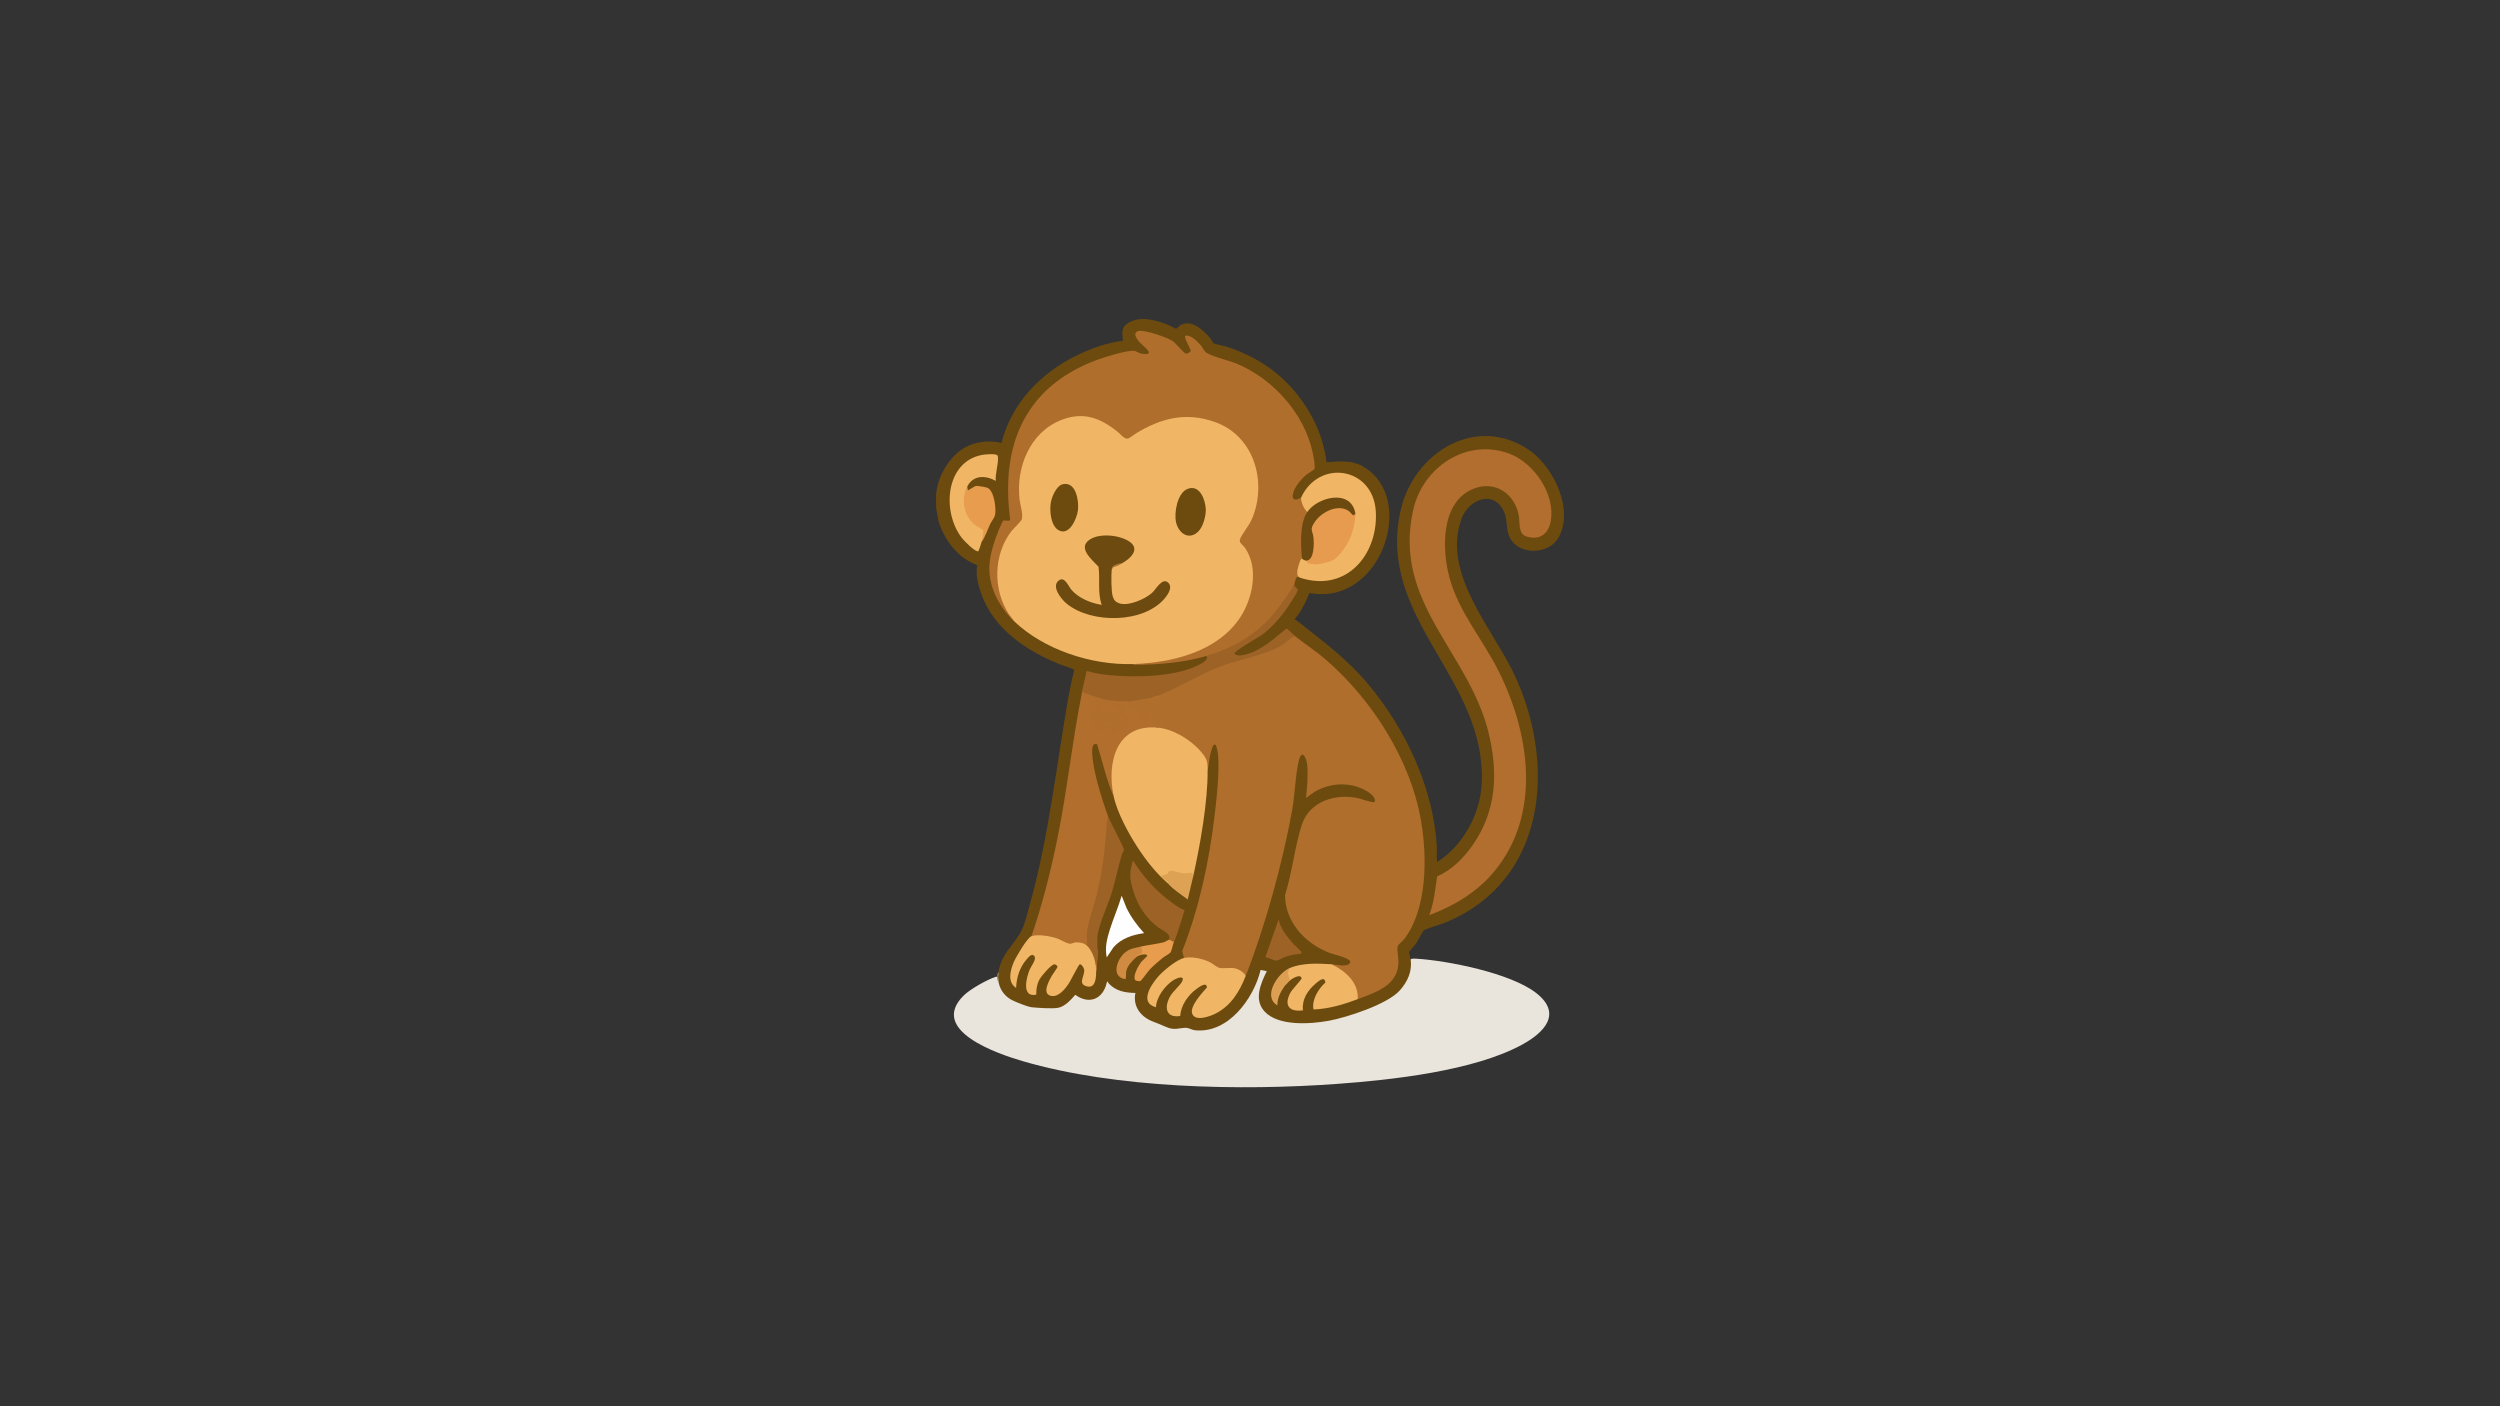 <?xml version="1.0" encoding="UTF-8"?>
<svg id="uuid-41e3a34b-d0d4-45de-ba9d-99e36990a2c3" data-name="Layer 1" xmlns="http://www.w3.org/2000/svg" viewBox="0 0 1920 1080">
  <rect x="0" y="0" width="1920" height="1080" fill="#333333" stroke="none"/>
  <defs>
    <style>
      .uuid-f0787744-55a8-48b7-bc3d-94ada8f72b73 {
        fill: #a87531;
      }

      .uuid-73eb6d62-90e2-4052-a274-80f4952b9cd7 {
        fill: #d18a41;
      }

      .uuid-b8ccd15f-d103-4ac7-842e-890ccbe60ac3 {
        fill: #e89c4e;
      }

      .uuid-cb2ffe81-78ec-4ebf-9707-4ff522d92e28 {
        fill: #dda053;
      }

      .uuid-bcc6d401-9d6b-4922-97f9-34d62b325572 {
        fill: #e9e4dc;
      }

      .uuid-2e857aa2-191c-4232-aeb2-f3cd8d938625 {
        fill: #9d6226;
      }

      .uuid-922231f6-d16f-467a-b060-f65794698de2 {
        fill: #9d6225;
      }

      .uuid-f861fbe0-da95-4cf5-b3cd-a9febcfc49d8 {
        fill: #f0b565;
      }

      .uuid-e95275f0-54f9-4939-967d-703eaa1bca44 {
        fill: #e79c4e;
      }

      .uuid-60a0bc91-fd72-4796-b2d9-f014b6dcab64 {
        fill: #b06e2d;
      }

      .uuid-59fbad9d-e875-4a94-8e33-16483e6fa2f3 {
        fill: #b26e2e;
      }

      .uuid-b0515507-b6c6-4e1d-9de3-41a013dc733a {
        fill: #b16e2d;
      }

      .uuid-e11cc968-d437-4fe8-b5ae-6ce0ed91a942 {
        fill: #6d4a0f;
      }

      .uuid-9519765a-1382-479d-ba75-6106c9304150 {
        fill: #e79b4e;
      }

      .uuid-4015ce75-7707-4812-b2d0-f2ce741a5a53 {
        fill: #dea254;
      }

      .uuid-ffc1ceb3-d247-43a0-8776-a86fcd0bffb6 {
        fill: #fefefe;
      }

      .uuid-2c48ff9a-7688-4cbb-8cdd-1fe0279f06ae {
        fill: #6c4a0f;
      }

      .uuid-216c3b54-9c21-4237-8d57-863d06845965 {
        fill: #6d4b0f;
      }

      .uuid-018cf33d-d980-4b64-8d18-8b3953aefc08 {
        fill: #f0b665;
      }
    </style>
  </defs>
  <path class="uuid-216c3b54-9c21-4237-8d57-863d06845965" d="M718.92,379.86c1.11-13.92,10.05-29.45,22.34-36.26,8.33-4.62,18.68-5.6,27.88-3.44,7.71-30.68,30.32-53.82,58.19-67.39,10.86-5.29,23.08-9.63,35.09-11.07-.83-7.42-1.26-11.31,6.08-14.72,9.43-4.39,20.59-.58,29.78,3.01.98.38,4.61,2.53,5.04,2.49.23-.02,2.44-2.26,3.32-2.76,8.67-4.85,17.42,3.9,22.74,9.95.72.82,1.95,3.5,2.72,3.96,1.55.95,7.83,1.95,10.1,2.7,24.74,8.16,43.65,21.37,58.64,42.77,9.69,13.83,15.7,29.04,18,45.86,9.49-.52,18.75-1.83,27.4,2.98,36.92,20.51,21.04,85.78-19.29,96.8-7.4,2.02-13.96,1.83-21.48.77-1.88,5.67-5.03,11.35-8.27,16.36-.53.82-3.13,3.62-2.78,4.15.88.13,1.66.71,2.35,1.25,19.18,15.09,38.32,29.35,54.08,48.29,28.68,34.47,49.86,79.11,52.62,124.37.25,4.04-.37,8.18.24,12.19,19.77-12.61,33.03-36.62,34.22-60.01,4.13-81.28-80.99-126.45-62.26-210.09,9.91-44.27,57.76-74.19,98.66-46.4,18.84,12.8,35.3,46.89,22.03,68.09-8.09,12.94-32.14,12.64-37.63-2.74-2.08-5.82-1-11.4-3.37-17.2-7.45-18.23-27.56-10.77-33.13,5.12-14.76,42.14,24.09,83.7,40.8,119.24,32.12,68.3,25.07,157.53-52.06,190.02-3.14,1.32-16.09,5.19-17.53,6.39-.81.67-4.76,8.38-6.03,10.23-.9,1.31-5.01,5.73-5.24,6.27-.27.63,1.05,4.5,1.21,5.73,2.19,2.41,1.11,7.58.28,10.69-5.58,20.97-33.71,29.61-52.33,34.91-28.89,8.22-82.46,8.9-59.93-35.63.03-.24-2.44-.8-2.52-.69-6.38,24.4-29.61,53.94-57.57,44.32-5.37,1.02-10.5.87-15.38-.46-12.59-4.34-27.25-10.32-25.16-26.39-7.49-.02-14.81-2.15-20.13-7.47-2.9,11.98-14.59,16.53-24.68,9.27-5.06,5.91-9.09,9.53-17.05,9.99-13.08.75-34.62-2.29-41.13-15.39-.86-1.72-2.28-4.66-1.24-6.14-.32-2.38-.26-4.7.21-6.96,2.28-14.76,12.27-21.1,17.94-32.53,2.39-4.82,4.48-13.49,6-18.91,14.72-52.21,20.46-106.31,29.76-159.63,1.24-7.09,2.8-14.21,4.55-21.2-.12-.82-8.96-3.53-10.55-4.16-25.81-10.35-51.22-27-60.85-54.43-2.41-6.88-4.39-14.67-3.16-21.96-14.92-5.43-25.22-19.28-29.74-34.11l-1.78-9.94c.19-3.28-.26-6.81,0-10.05Z"/>
  <path class="uuid-bcc6d401-9d6b-4922-97f9-34d62b325572" d="M1083.39,736.73c1.23-.68,2.71-.55,4.06-.47,24.64,1.47,72.46,11.09,92.03,26.12,20.73,15.92,6.69,30.57-10.63,39.98-37.03,20.11-99.63,26.98-141.66,30.05-74.35,5.44-170.08,3.55-241.78-17.46-18.98-5.56-72.53-23.59-45.21-50.48,4.75-4.68,17.8-12.12,24.15-14.12.49-.15.92-.31,1.45-.22l.48,3.82c.2-1.92-.25-4.16-.02-6.02.08-.66.49-1.06.5-1.15-1.21,8.91,2.42,17.14,10.5,21.31,3.03,1.56,11.93,5.16,15.09,5.48,4.75.48,16.14,1.29,20.45.38,5.23-1.11,9.65-6.12,13.02-9.93,10.75,7.79,21.31,3.24,24.17-9.33.47-2.08,1.09.16,1.63.72,5.57,5.85,12.51,7.01,20.36,7.17-2.08,10.47,4.15,18.43,13.61,22.03,3.79,1.44,6.18,2.42,9.83,4.04,7.1,3.13,9.96.49,15.98.76,1.54.07,4.11,1.58,6.31,1.82,25.44,2.75,45.08-24.21,50.44-46.31l4.74.93c-4.65,9.54-10.13,21.77-1.74,30.92,10.54,11.5,35.17,9.75,49.2,7.2,14.07-2.55,45.3-12.72,54.67-23.3,6.09-6.88,9.64-14.66,8.36-23.92Z"/>
  <path class="uuid-60a0bc91-fd72-4796-b2d9-f014b6dcab64" d="M994.42,488.45c7.4,5.91,15.45,11.04,22.71,17.23,36.04,30.78,66.17,77.54,74.24,124.76,4.73,27.64,4.87,67.32-12.85,90.66-1,1.31-4.81,4.54-5.08,5.44-.73,2.45.63,9.2.59,12.34-.25,17.87-17.13,23.13-31.3,28.46l-.91-1.26c.05-11.39-9.09-19.42-18.56-24.16l-.61-1.37c3.37.21,11.35,2.25,13.67-.44.62-.72.89-.96.46-1.94-1.22-2.74-12.42-5.09-15.69-6.34-18.66-7.16-34.16-23.65-34.19-44.49,5.5-17.06,7.39-36.85,12.82-53.68,5.92-18.35,25.83-24.35,43.12-20.69,2.25.48,11.56,3.89,12.84,3,1.59-3.88-4.81-7.89-7.83-9.44-11.97-6.16-26.79-5.24-38.26,1.61l-6.55,4.69c.79-7.93,1.66-17.15.95-25.1-.48-5.4-4.08-13.36-6.47-3.61-2.81,11.47-2.95,25.79-5.13,37.92-7.31,40.49-20.71,89.37-35.74,127.62l-1.06-.06c-3.68-5.64-10.28-5.53-16.37-5.03l-3.01-.3c-7.86-4.8-16.01-9.18-25.77-7.73l-1.13-.75-1.36-5.38c12.87-32.41,20.65-68.73,24.79-103.46,1.66-13.92,3.65-31.11,2.89-44.99-.44-8.03-2.82-16.67-6.02-3.11-.96,4.08-1.19,8.37-2.14,12.45l-.97-.88c-.22-16.32-22.27-27.94-36.53-30.56l-1.24-1.09c.95-.46.44-1.28-1.52-2.47-1.13-3.04-4.61-9.37-3.45-2.16-2.92,2.49-9.41,3.08-8.96-2.42-1.57-1.39-2.08-3.28.07-4.25-.79-1.13-2.5-1.41-3.84-1.43.53,5.78-5.09,2.31-3.52-1.14,2.81-1.26-1.92-.55-2.98.1,1.61,1.16.91,2.64.17,4.09,2.78-.42,3.62,1.13,2.53,4.65,3.59,3.04.4,5.34-3.2,4.28-.83.51-1.6.59-2.31.25,1.18,4.07-1.56,3.41-4.26,2.48l.05,2.13c-2.38,2.24-6.67,1.41-5.29-2.83l-2.72-.19c.47,3.92-2.05,5.18-3.63,1.08-4.3,1.12-7.7-.2-7.18-5.07-3.4-.33-3.13-4.62.06-5.13-5.59-3.01-1.99-5.13,2.42-5.11-.82-1.7-1.56-3.77.72-4.76.16-.31-3.34-4.86-4.71-4.82-2.12-.5-4.15-1.24-6.09-2.22l-.23-1.37c.06-.29-.06-.67,0-.96.35-.13.71-.25,1.08-.31.92-.14,15.58,4.4,17.87,5.24.66.24,1.17.76,1.62,1.29l-.07,1.18c1.2,2.01,1,3.29-.61,3.85-1.82-.99-2.92-1.29-2.78,1.26-2.47,1.8-2.39,1.97.59,1.8-.11-2.56,1.75-2.53,3.07-.71.75.47,5.84.74,5.96.45.48-1.2-2.63-1.99-3.47-1.85-1.68-.97-1.66-4.31-1.24-5.97.83-1.15,1.91-.94,1.91.48.38,1.51,10.9,1.81,12.06,1.36l.86-.88c-.06-.37-.07-.94.16-1,2.99-.75,13.24-2.81,15.86-2.72l.72.85c.15,1.05.92,1.74,2.3,2.08.57,1.09,1.1,1.55,1.58,1.38-2.07-2.09-.74-3.48,1.73-3.98l.13-1.39c3.66-2.59,7.7-4.73,12.14-6.41,20.07-10.91,40.36-19.76,62.49-24.9,10.96-2.74,19.97-7.81,28.4-14.61l1.24.48Z"/>
  <path class="uuid-018cf33d-d980-4b64-8d18-8b3953aefc08" d="M870.06,509.98c-31.64,1.01-68.43-10.99-91.36-33.01-20.17-20.99-17.59-57.21,3.58-76.4,1.99-1.78,1.95-3.58,1.74-6.1-7.71-29.64,3.51-65.53,35.74-74.5,18.08-5.04,32.14,4.42,44.77,15.67l1.05.27c13.22-8.18,26.83-15.82,43.23-16.56,52.63-2.39,74.86,53.92,45.51,92.79-1.24,1.58-1.49,3.04-.75,4.38,9.84,9.29,11.12,24.22,8.44,37.03-8.65,41.27-53.88,57.66-91.95,56.44Z"/>
  <path class="uuid-60a0bc91-fd72-4796-b2d9-f014b6dcab64" d="M778.71,476.97c-12.14-11.66-20.63-28.34-18.59-45.62.92-7.85,3.98-17.24,7.03-24.54.41-.97,3.06-6.91,3.4-7.11.29-.17,4.17.73,5.29-.23-1.34-10.04-1.95-20.72-1.46-30.87,2.23-45.7,26.13-76.92,68.78-92.43,5.9-2.15,21.86-7.05,27.59-6.78,1.69.08,3.62,1.89,5.9,2.23,12.74,1.91.49-6.31-2.04-9.44-1.93-2.39-4.8-6.7-.25-7.91s22.52,4.91,26.56,7.9c2.09,1.54,8.37,9.3,10.12,9.47.86.08,3.54-1.4,3.44-2.44-.13-1.36-5.44-10.12-4.23-11.33,4.62-.8,9.15,4.15,11.97,7.4,1.31,1.51,2.22,3.5,3.33,4.8,2.66,3.09,18.46,6.87,23.57,8.96,28.42,11.63,52.5,38.35,59.06,68.66.46,2.13,2.14,11.17,1.31,12.55-.35.59-5.14,3.42-6.2,4.32-3.64,3.05-7.85,7.99-9.57,12.44-2.27,5.86-.52,8.55,5.49,5.25l1.02.88c.34,3.25,1.73,6.29,3.84,8.77l-.07,1.35.23,1.42c-5.22,10.19-4.34,22.66-3.28,33.69l-.78.77-.17.92c-2.18,3.95-2.92,8.61-2.7,12.96-2.67-.26-2.5,4.03-3.35,5.74-.15.64-.14,1.3.01,1.99-10.6,17.53-23.52,33.04-42.14,43.51-4.72,2.66-19.26,9.95-23.85,9.74-.49-.02-.97-.11-1.46-.22-16.15,4.83-36.93,6.88-53.82,6.71-.81,0-2.13.31-2.62-.49,29.67-.95,64.25-9.21,81.9-35.05,10.05-14.72,15.01-38.23,4.39-53.89-2.42-3.57-5.75-4.02-3.45-8.32,3.1-5.78,6.97-9.61,9.48-16.35,10.53-28.22-.06-62.27-29.9-72.49-22.15-7.59-40.69-2.7-59.99,8.9-1.58.95-5.1,3.93-6.49,4.07-2.94.29-5.53-3.59-7.68-5.29-13.38-10.57-26.11-15.64-43.04-9.11-24.33,9.38-35.23,36.68-32.22,61.43.52,4.25,2.77,10.71,1.74,14.77-.44,1.72-6.48,7.23-8,9.22-13.93,18.12-14.44,45.04-1.83,64,1.17,1.77,2.97,3.18,3.74,5.11Z"/>
  <path class="uuid-59fbad9d-e875-4a94-8e33-16483e6fa2f3" d="M1097.74,702.76c3.51-9.53,4.56-19.65,5.98-29.65,11.52-5.17,20.26-14.03,27.41-24.25,18.47-26.41,19.54-56.21,11.91-86.84-15.45-61.96-73.84-99.61-57.59-170.78,7.47-32.74,41.23-55.18,73.99-42.71,18.9,7.19,35.44,31.44,31.46,52.02-1.88,9.76-8.61,14.53-18.45,11.51-6.41-1.97-5.15-10.07-5.89-15.16-2.49-17.21-17.94-28.26-34.85-21.58-25.51,10.09-24.45,47.06-18.32,69.02,7.22,25.84,25.03,46.4,37.05,70.1,24.47,48.26,34.05,111.05-3.45,155.55-12.93,15.35-30.55,25.85-49.25,32.78Z"/>
  <path class="uuid-018cf33d-d980-4b64-8d18-8b3953aefc08" d="M888.72,558.77c12.21,1.04,25.85,9.31,33.73,18.65,4.36,5.18,4.98,7.11,5.02,13.88.14,24.62-5.65,57.13-11,81.32-.75.84-1.32.36-1.7-1.45-4.8,1.08-8.84.09-13.37-1.23-1.9-.69-3.34-.02-4.32,2.04l-3.85,1.24,4.19,3.59c.72.88.61,1.52-.57,1.54-9.11-7.83-17.1-18.12-23.64-28.27-6.79-10.54-15.41-26.48-17.98-38.71-6.49-19.03-1.3-47.8,21.25-52.84,3.66-.82,9.11-1.81,12.23.22Z"/>
  <path class="uuid-b0515507-b6c6-4e1d-9de3-41a013dc733a" d="M830.84,532.46c2.86,2.49,6.74,1.64,9.59,4.54.35.35.32,1.1.62,1.51.49.66,2.2,1.21,1.71,2.75-.25.78-1.86.24-1.4,2.41.38,1.83,4.42,3.64-1.14,2.8l-3.64,1.07c-.28,1.36,5.05,2.73,3.58,4.55-2.45-1.6-4.22,1.98-1.9,2.86,1.12.42.77-1.54,1.27-1.84.41-.25,1.36.12,1.75-.13.76-.49-.55-2.58,3.19-1.85,2.36.46,1.44,4.02-1.13,4.54-1.52.3-4.87-1.22-3.33,3.28.61,1.78,4.69,1.64,6.14.79l-1.91-2.38c.62-.46,2.74.1,2.87,0,.2-.17-.64-4.79,0-5.26,1.52-1.11,2.03,3.36,2.37,3.62.29.22,4.46-.79,5.27,1.4-1.39,2.22-4.04-.85-4.78-.5-.2.1-3.34,2.74-3.36,2.97-.15,1.48,1.98,4.6,1.94,2.3,0-.58-.46-2.78,0-3.09.18-.13,3.24.81,4.29,0,.74,1.52.05,2.74.02,4.3,3.22-.6,4.55,1.58,3.34-2.87,1.56-1.14,3.81.47,4.07.47,2.28-.06-.7-4.29-.72-4.54-.04-.46.23-3.44.76-3.55,2.42,0,3.7.36,5.45,2.12-1.21,1.7-2.4-.24-3.81-.24.03,1.21-.36,2.55.71,3.34,1.19-1.66,3.43.12,4.57-.68,1.93-1.35-.99-2.78-1.02-2.97-.24-1.5,2.45-5.7-2.24-3.68-.75.32-.83,1.45-1.34,1.57-.22.05-2.93-.83-2.59-1.64.83-2.03,1.5.9,2.89.02.23-.15,1.64-3.26,1.69-3.59.19-1.31-2.47-1.37-2.19-2.88,2.05.8,6.2-2.19,7.11.3.65,1.79-1.14.89-1.37,1.13-.37.38.58,2.56,1.2,2.86,1.32.64.43-2.59.72-2.86.85-.8,4.72.07,5.51,1.42,1,1.71-.65,1.42-.98,1.9-.9,1.3.78,1.79,1.1,2.76.45,1.36-.45,3.04,1.79,3.47.9.17,5.06-.53,5.49-.95.12-.12-.85-1.46-.76-2.15.05-.41.87-.94.76-1.42s-1.44-.56-1.47-1c-.06-.7,1.15-1.9.99-2.11-.06-.08-1.26-.12-1.68-.96-1.52-3.02,2.71-2.2,2.99-.67.08.42-.35,1.02-.28,1.39.63,3.38,1.29,2.65,2.54,4.55.86,1.31,1.52,5.78,4.25,5.28.22-.04,2.3-2.79,3.66-2.42-.55.88.14,3.71-.45,4.08-1.96,1.26-2.34-1.19-2.66-1.21s-.72,2.12-2.15,1.43c-31.67-2.69-38.83,27.13-33.48,52.62-5.66-12.67-8.49-26.51-12.66-39.72-4.75-2.28-3.83,6.96-3.59,9.81,1.01,12.1,7.58,33.57,11.95,45.21.43,9.85-.96,20.69-2.28,30.83-2.11,16.24-5.36,31.76-10.42,47.01-2.35,7.06-2.85,13.92-2.48,21.06l-1.08.6-1.2.28c-2.26-1.56-5.07-2.02-7.76-1.7-2.73,1.12-5.08,1.27-7.74-.11-7.41-4.2-16.47-6.35-24.97-4.94l-.91-.71c8.37-24.13,14.73-49.55,19.87-74.61,7.6-37.09,11.37-74.87,18.88-111.96Z"/>
  <path class="uuid-2e857aa2-191c-4232-aeb2-f3cd8d938625" d="M994.42,488.45c-3.7,1.54-6.62,5.16-9.89,7.09-13.73,8.11-32.9,10.72-47.98,16.6-15.66,6.1-30.23,15.4-46.4,21.76.02,1.67-4.41,2.52-5.74,1.91l-16.74,2.87c-3.56,1.29-9.56,1.49-12.91-.48-.43-.05-1.2-.37-1.91-.48-.22,1.34-.99,1.27-1.43,0-6.97-1.21-13.9-3.96-20.57-6.22,1.06-5.16,2.64-10.23,3.44-15.45l.61-.74c3.15.99,6.38,1.76,9.65,2.25,21.16,3.17,56.94,3.11,76.16-6.93,2.24-1.17,8.05-3.89,5.8-6.88,22.46-6.72,41.06-18.09,55.2-36.88,3.13-4.16,10.09-13.82,12.24-18.14-.4,2.2,3.11,2.98,2.68,4.78-.34,1.4-5.77,9.91-6.98,11.73-5.3,8-12.86,16.76-20.62,22.43-2.73,1.99-21.51,12.34-21,14.39,2.61,2.53,7.33.92,10.52,0,6.11-1.75,11.06-5.1,16.23-8.65l13.26-10.69c.71-.12,5.41,4.92,6.39,5.71Z"/>
  <path class="uuid-f861fbe0-da95-4cf5-b3cd-a9febcfc49d8" d="M997.29,443c-2.26-2.05-.11-8.71.87-11.33.27-.73.88-2.79,2-2.54,1.03-.6,3.03.3,3.35,1.44l1,.15c.92,2.14,6,1.79,8.18,1.62,17.95-1.34,26.06-20.72,27.3-36.56.66-.35.93-1.03.82-2.05l-1.17-.81c-4.61-16.05-26.66-9.86-34.42.23l-1.25.1c-2.81-2.97-4.63-6.9-4.78-11,13.71-29.98,55.22-23.59,57.42,10.27,2,30.89-19.6,59.82-52.65,52.66-1.54-.33-5.66-1.24-6.68-2.17Z"/>
  <path class="uuid-018cf33d-d980-4b64-8d18-8b3953aefc08" d="M956.64,749.64c-4.71,11.97-11.18,22.73-23.11,28.79-4.33,2.2-15.71,6.35-17.94.03-2-5.65,7.7-16,11.32-20.06-.07-4.92-6.28-.17-8.27,1.31-6.33,4.71-11.78,12.53-12.21,20.55-11.8,1.89-12.31-7.73-7.37-15.75,1.97-3.2,7.74-8.33,8.84-10.77,2.3-5.08-4.02-2.62-6.41-1.16-6.55,4-13.39,13.11-13.71,20.97-12.91-3.37-3.99-16.9,1.43-23.22,3.97-4.63,14.22-13.22,20.1-14.58,6.05-1.4,14.41.57,19.95,3.25,1.81.88,5.32,3.88,7.18,4.3,3.3.75,7.95-.35,11.64.32,2.9.53,7.54,3.06,8.59,6Z"/>
  <path class="uuid-018cf33d-d980-4b64-8d18-8b3953aefc08" d="M834.67,726.2c.24-.09.49-.17.74-.2,1.95-.21,7.86,11.57,5.96,14.07.86,1.59,1.02,3.5.48,5.74,0,5.31-.45,14.04-7.91,11.5-6.42-2.18-.34-8.3-1.38-12.97-.26-1.16-1.98-4.09-3.34-3.76-.84.2-7.15,12.91-8.51,14.94-2.69,3.99-7.61,10.19-13.03,9.39-7.94-1.16-2.16-11.42-.04-15.29.76-1.38,4.41-6.19,4.48-7.01.09-.91-1.46-2.17-2.45-2.01-2.71.42-9.96,9.05-11.36,11.65-1.96,3.65-2.57,7.53-2.45,11.66-11.49,2.41-7.69-13.27-4.94-19.53,1.13-2.56,5.1-7.41,3.6-9.85-1.84-3.01-4.76.72-6.23,2.44-5.21,6.07-7.62,13.81-7.9,21.75-6.95-4.34-4.43-13.68-1.76-19.94,1.55-3.65,10.27-18.57,13.48-19.77,4.81-1.8,15.43.07,20.34,1.91,2.96,1.11,7.03,4.12,9.98,3.82,1.09-.11,2.11-.8,3.4-.94,3.07-.33,6.46.36,8.85,2.39Z"/>
  <path class="uuid-018cf33d-d980-4b64-8d18-8b3953aefc08" d="M1022.64,740.56c10.61,5.1,20.87,13.9,20.09,26.79-10.9,4.11-22.24,7.51-33.98,7.93-1.47-7.39,3.76-15.81,9.14-20.7-.56-5.3-5.28-1.06-7.45.79-6.18,5.27-10.68,12.08-9.79,20.59-10.86,1.42-14.75-4.08-9.58-13.65,1.19-2.21,8.7-10.24,8.58-10.92-.71-4.21-8.55.76-10.01,2.56-1.62.79-1.24-.97-.15-2.02-1.09-2.72-2.03-5.66.15-8.03,9.62-4.61,22.64-4,33-3.35Z"/>
  <path class="uuid-018cf33d-d980-4b64-8d18-8b3953aefc08" d="M753.84,416.21c-.45,1.76-1.49,5.02-2.28,6.57-.22.44.13.78-.82.62-2.91-.51-10.19-7.86-12.12-10.37-15.39-19.98-12.65-58.33,15.59-63.65,2.07-.39,11.32-1.37,12,.65,1.31,3.86-2.3,14.65-1.38,19.31-8.02-4.45-17.38-4.62-22,4.31-2.26,9.69-2.88,17.79,3.69,26.04,2.91,2.67,6.04,5.06,9.4,7.15.35,3.2-.34,6.33-2.09,9.39Z"/>
  <path class="uuid-922231f6-d16f-467a-b060-f65794698de2" d="M842.32,740.08c-.77.11-.23-1.17-.19-1.11.09.18-.25,1.43-.76,1.11-.79-4.42-3.21-10.91-6.7-13.87.61-2.68-.19-5.54-.02-8.39.62-9.97,6.13-23.43,8.41-33.69,3.74-16.87,5.94-34.24,6.92-51.44.1-1.76.53-4.24.95-5.98,1.5,3.99,12.45,24.56,12.33,25.99-.07.78-1.33,2.44-1.68,3.56-3.05,9.95-4.91,20.31-8.03,30.24-2.56,8.17-10.76,26.15-10.76,33.73v8.13c0,.19.49.79.5,1.42.04,3.43.06,7-.97,10.3Z"/>
  <path class="uuid-2e857aa2-191c-4232-aeb2-f3cd8d938625" d="M897.33,721.9c3.43-4.27-4.87-7.44-7.8-9.66-9.38-7.1-15.45-16.17-18.95-27.45-2.68-8.63-3.56-13.22-1.02-22.01.18-.61.04-1.22.75-1.63,7.83,12.52,18.17,23.85,30.22,32.43,2.74,1.95,6.08,4.51,9.24,5.36-2.34,7.69-4.68,15.41-7.41,22.98-.17.48-.67.79-.72.94-.77,2.14-3.35.26-4.3-.96Z"/>
  <path class="uuid-b8ccd15f-d103-4ac7-842e-890ccbe60ac3" d="M753.84,416.21c.44-1.7,1.89-7.93,1.19-9.09-.25-.42-5.42-3.21-6.7-4.3-8.29-7.03-10.41-19.7-5.49-29.19l.48,2.87c.47.34,4.89-3.23,6.48-3.33,1.35-.08,7.2.91,8.54,1.46,5.2,2.14,6.95,16.18,5.82,21.04-.46,1.97-2.79,4.87-3.71,6.82-2.13,4.53-3.7,9.68-6.61,13.72Z"/>
  <path class="uuid-ffc1ceb3-d247-43a0-8776-a86fcd0bffb6" d="M878.67,716.63c-8.74,1.3-17.4,3.95-23.43,10.78l-5.27,7.88c-1.51-7.78.11-14,2.38-21.3,2.72-8.76,6.51-17.24,9.1-26.06l3.74,9.41c3.47,7.11,8.17,13.46,13.47,19.29Z"/>
  <path class="uuid-e95275f0-54f9-4939-967d-703eaa1bca44" d="M901.63,722.86c-.64,1.78-1.88,7.62-2.65,8.59-.89,1.12-4.75,3.16-6.19,4.34-2.92,2.39-7.02,5.92-9.59,8.59-1.32,1.37-6.7,8.84-7.25,9.01-1.04.32-3.64.12-4.22-.86-1.88-3.19,2.78-11.23,4.82-13.85.67-.86,4.5-4.25,4.51-4.57.01-2.4-6.91-.56-8.12.72-1.89.58-1.05-1.64.51-2.15,2.86-.34,3.49-2.18,1.89-5.5,6.19-1.54,12.39-2,18.28-3.48,1.18-.3,3.18-1.66,3.72-1.78,2.03-.45,2.75,1.82,4.3.96Z"/>
  <path class="uuid-2e857aa2-191c-4232-aeb2-f3cd8d938625" d="M981.98,706.11c1.32,7.03,6.58,13.38,11.24,18.67.9,1.02,6.26,5.92,6.32,6.44.03.23-.36.79-.4,1.16-3.56.46-7.63,1.05-11.04,2.1-2.06.64-6.23,3.22-7.78,3.23-1.85.01-5.44-1.89-7.65-2.43-.55-.13-.89.39-.72-.68l10.03-28.48Z"/>
  <path class="uuid-4015ce75-7707-4812-b2d0-f2ce741a5a53" d="M896.85,678.37s.51-.12-.17-.94-4.59-3.46-4.59-4.08c0-1.47,3.67-1.68,4.44-2.12.63-.36.94-2.05,2.11-2.35,2.18-.57,7.63,1.59,9.92,1.86,1.38.16,7.15-.78,7.43-.49.19.2-.4,2.09.48,2.39-1.34,6.07-2.94,12.11-4.31,18.18-4.97-3.83-11.23-7.64-15.3-12.44Z"/>
  <path class="uuid-73eb6d62-90e2-4052-a274-80f4952b9cd7" d="M875.33,727.16c1.01-.41,1.6,1.93,1.69,2.4.79,4-2.21,2.91-4.12,4.57-.45.39.06.66.04.68-3.22,3.01-7.23,6.73-8.02,11.35-.33,1.94.19,3.94-.6,5.87-11.43-1.76-6.47-15.48-.22-20.56,3.76-3.05,6.93-3.25,11.23-4.32Z"/>
  <path class="uuid-cb2ffe81-78ec-4ebf-9707-4ff522d92e28" d="M989.64,743.9c.67,1.21-.44,2.17-.44,3.53,0,1.23,1.39,4.47,1.33,4.77-.12.52-.91.84-1.1,1.27-.12.27.22.45.21.47-.9,1.41-2.31,2.31-3.27,3.67-2.96,4.24-5.48,9.21-5.35,14.51-11.49-6.76.08-24.14,8.61-28.22Z"/>
  <path class="uuid-b0515507-b6c6-4e1d-9de3-41a013dc733a" d="M842.32,740.08c.08,1.73.34,4.37-.48,5.74,0-1.8-.16-3.99-.48-5.74.78-1.64.85-2.32.96,0Z"/>
  <path class="uuid-b0515507-b6c6-4e1d-9de3-41a013dc733a" d="M852.85,537.72c1.3,1.17.6,3.95,1.16,4.82s3.22-.53,4.34,2.39c1.08,2.79-1.96,1.38-2.87,1.4-2.69.05-3.53,1.1-5.74-1.9-.61.35,0,2.16-.23,2.39-.22.22-5.93.43-3.86-2.2.59-.75,1.95-.33,1.47-2.1-.21-.21-3.88.4-3.35-1.43,1.44-.92,2.26.26,3.16.34,1.23.1,2.63-1.12,3.77.6,2.07-1.82-2.74-2.33.72-4.3.44.08.99-.07,1.43,0Z"/>
  <path class="uuid-b0515507-b6c6-4e1d-9de3-41a013dc733a" d="M890.15,533.89c2.74,2.13-.42,2.37-1.59,2.88-1.37.59,1.2,2.63,1.84,2.85,1.18.41.45-1.66,1.47-1.88,2.21-.49,2.53,3.8-.14,4.21-.81.13-1.68-1.59-2.87-1.76-.68-.09-1.9.54-2.05.4-.07-.07.09-1.32-.68-1.96-.67-.56-2.27-.65-3.15-.92-.07-.09,1.28-1.79,1.43-1.91,1.34-1.01,3.97-1.22,5.74-1.91Z"/>
  <path class="uuid-b0515507-b6c6-4e1d-9de3-41a013dc733a" d="M867.67,538.68c1.74,2.91-3.96,1.47-4.97,1.48-2.7.04-3.82,1.15-6.91-.38-.9-.45-1.31.13-1.03-1.58,4.19.49,8.69.46,12.91.48Z"/>
  <path class="uuid-b0515507-b6c6-4e1d-9de3-41a013dc733a" d="M854.76,553.98c-.28-.29.1-1.65.73-1.91,2.09.41,4.06,2.65,2.87,4.79-.93,1.67-1.86-2.42-2.17-2.65-.4-.31-1.35-.15-1.43-.23Z"/>
  <path class="uuid-b0515507-b6c6-4e1d-9de3-41a013dc733a" d="M846.15,550.64c-.6.62-2.45-1.29-2.82-1.72-1.06-1.24.18-1.77,1.4-1.88.28.64,1.85,3.17,1.42,3.61Z"/>
  <path class="uuid-b0515507-b6c6-4e1d-9de3-41a013dc733a" d="M847.58,539.15c-.67.91-4.52.46-3.35-1.91,1.01-.59,4.14.84,3.35,1.91Z"/>
  <path class="uuid-e11cc968-d437-4fe8-b5ae-6ce0ed91a942" d="M860.98,432.96c-3.66.46-6.05,1.89-7.17,4.31-.46,4.43-.44,16.53.71,20.58.86,3.04,2.32,4.64,5.41,5.6,7,2.16,19.38-3.34,24.72-8.01,3.26-2.85,7.99-12.44,12.65-7.84,3.32,3.28-.05,8.56-2.36,11.43-16.06,19.95-56.86,20.15-75.79,4.54-4.02-3.31-11.95-13.04-6.11-17.69,4.61-3.68,7.35,4.26,9.91,7.19,5.61,6.41,14.91,10.2,23.2,11.47-3.41-9.4-1.11-19.55-2.49-29.32-4.88-5.26-16.66-14.6-6.45-21,6.99-4.38,18.63-3.47,26.01-.47,13.68,5.56,7.55,14.05-2.24,19.22Z"/>
  <path class="uuid-216c3b54-9c21-4237-8d57-863d06845965" d="M920.12,408.39c-7.26,6.83-15.1.96-16.93-7.37-1.59-7.26,1-22.32,8.71-25.49,9.37-3.86,13.84,8.22,14.15,15.54.22,5.12-2.13,13.74-5.93,17.31Z"/>
  <path class="uuid-216c3b54-9c21-4237-8d57-863d06845965" d="M816.36,371.83c10.06-2.04,12.26,12.72,11.55,19.68-.67,6.58-6.84,20.95-15.32,15.44-5.69-3.69-6.6-14.94-5.55-21.01.77-4.47,4.34-13.1,9.32-14.11Z"/>
  <path class="uuid-f0787744-55a8-48b7-bc3d-94ada8f72b73" d="M860.98,432.96c-.79.42-1.55,1.08-2.53,1.54-1.81.84-3.39.22-4.65,2.77.07-.64.04-1.17.35-1.78.56-1.1,5.4-3.55,6.82-2.52Z"/>
  <path class="uuid-2c48ff9a-7688-4cbb-8cdd-1fe0279f06ae" d="M1040.82,393.73c.07,2.55-.79,3.96-3.09,2.04-8.44-10.62-25.9-.65-29.33,9.96,1.24,6.48,2.57,13.68.48,20.22-.69,2.15-3.08,6.84-5.36,4.61-.87.1-2.94-.65-3.35-1.44-.2-.39-.45-2.47-.5-3.09-.73-9.81-1.25-24.59,4.32-32.79,7.88-11.6,33.18-17.86,36.83.48Z"/>
  <path class="uuid-9519765a-1382-479d-ba75-6106c9304150" d="M1003.51,430.56c5.94-.66,5.68-13.21,5.26-17.46-.61-6.09-3.29-5.96,1.04-12.36,5.06-7.47,17.87-14.15,26.19-8.18,1.47,1.05,3.92,5.81,4.82,1.16.75,3.78-1.64,13.79-3.12,17.69-2.15,5.69-9.31,17.11-15.07,19.37-1.82.71-9.03,2.55-10.82,2.61-.86.03-5.94-.38-6.52-.55-.87-.25-1.67-1.38-1.77-2.29Z"/>
</svg>